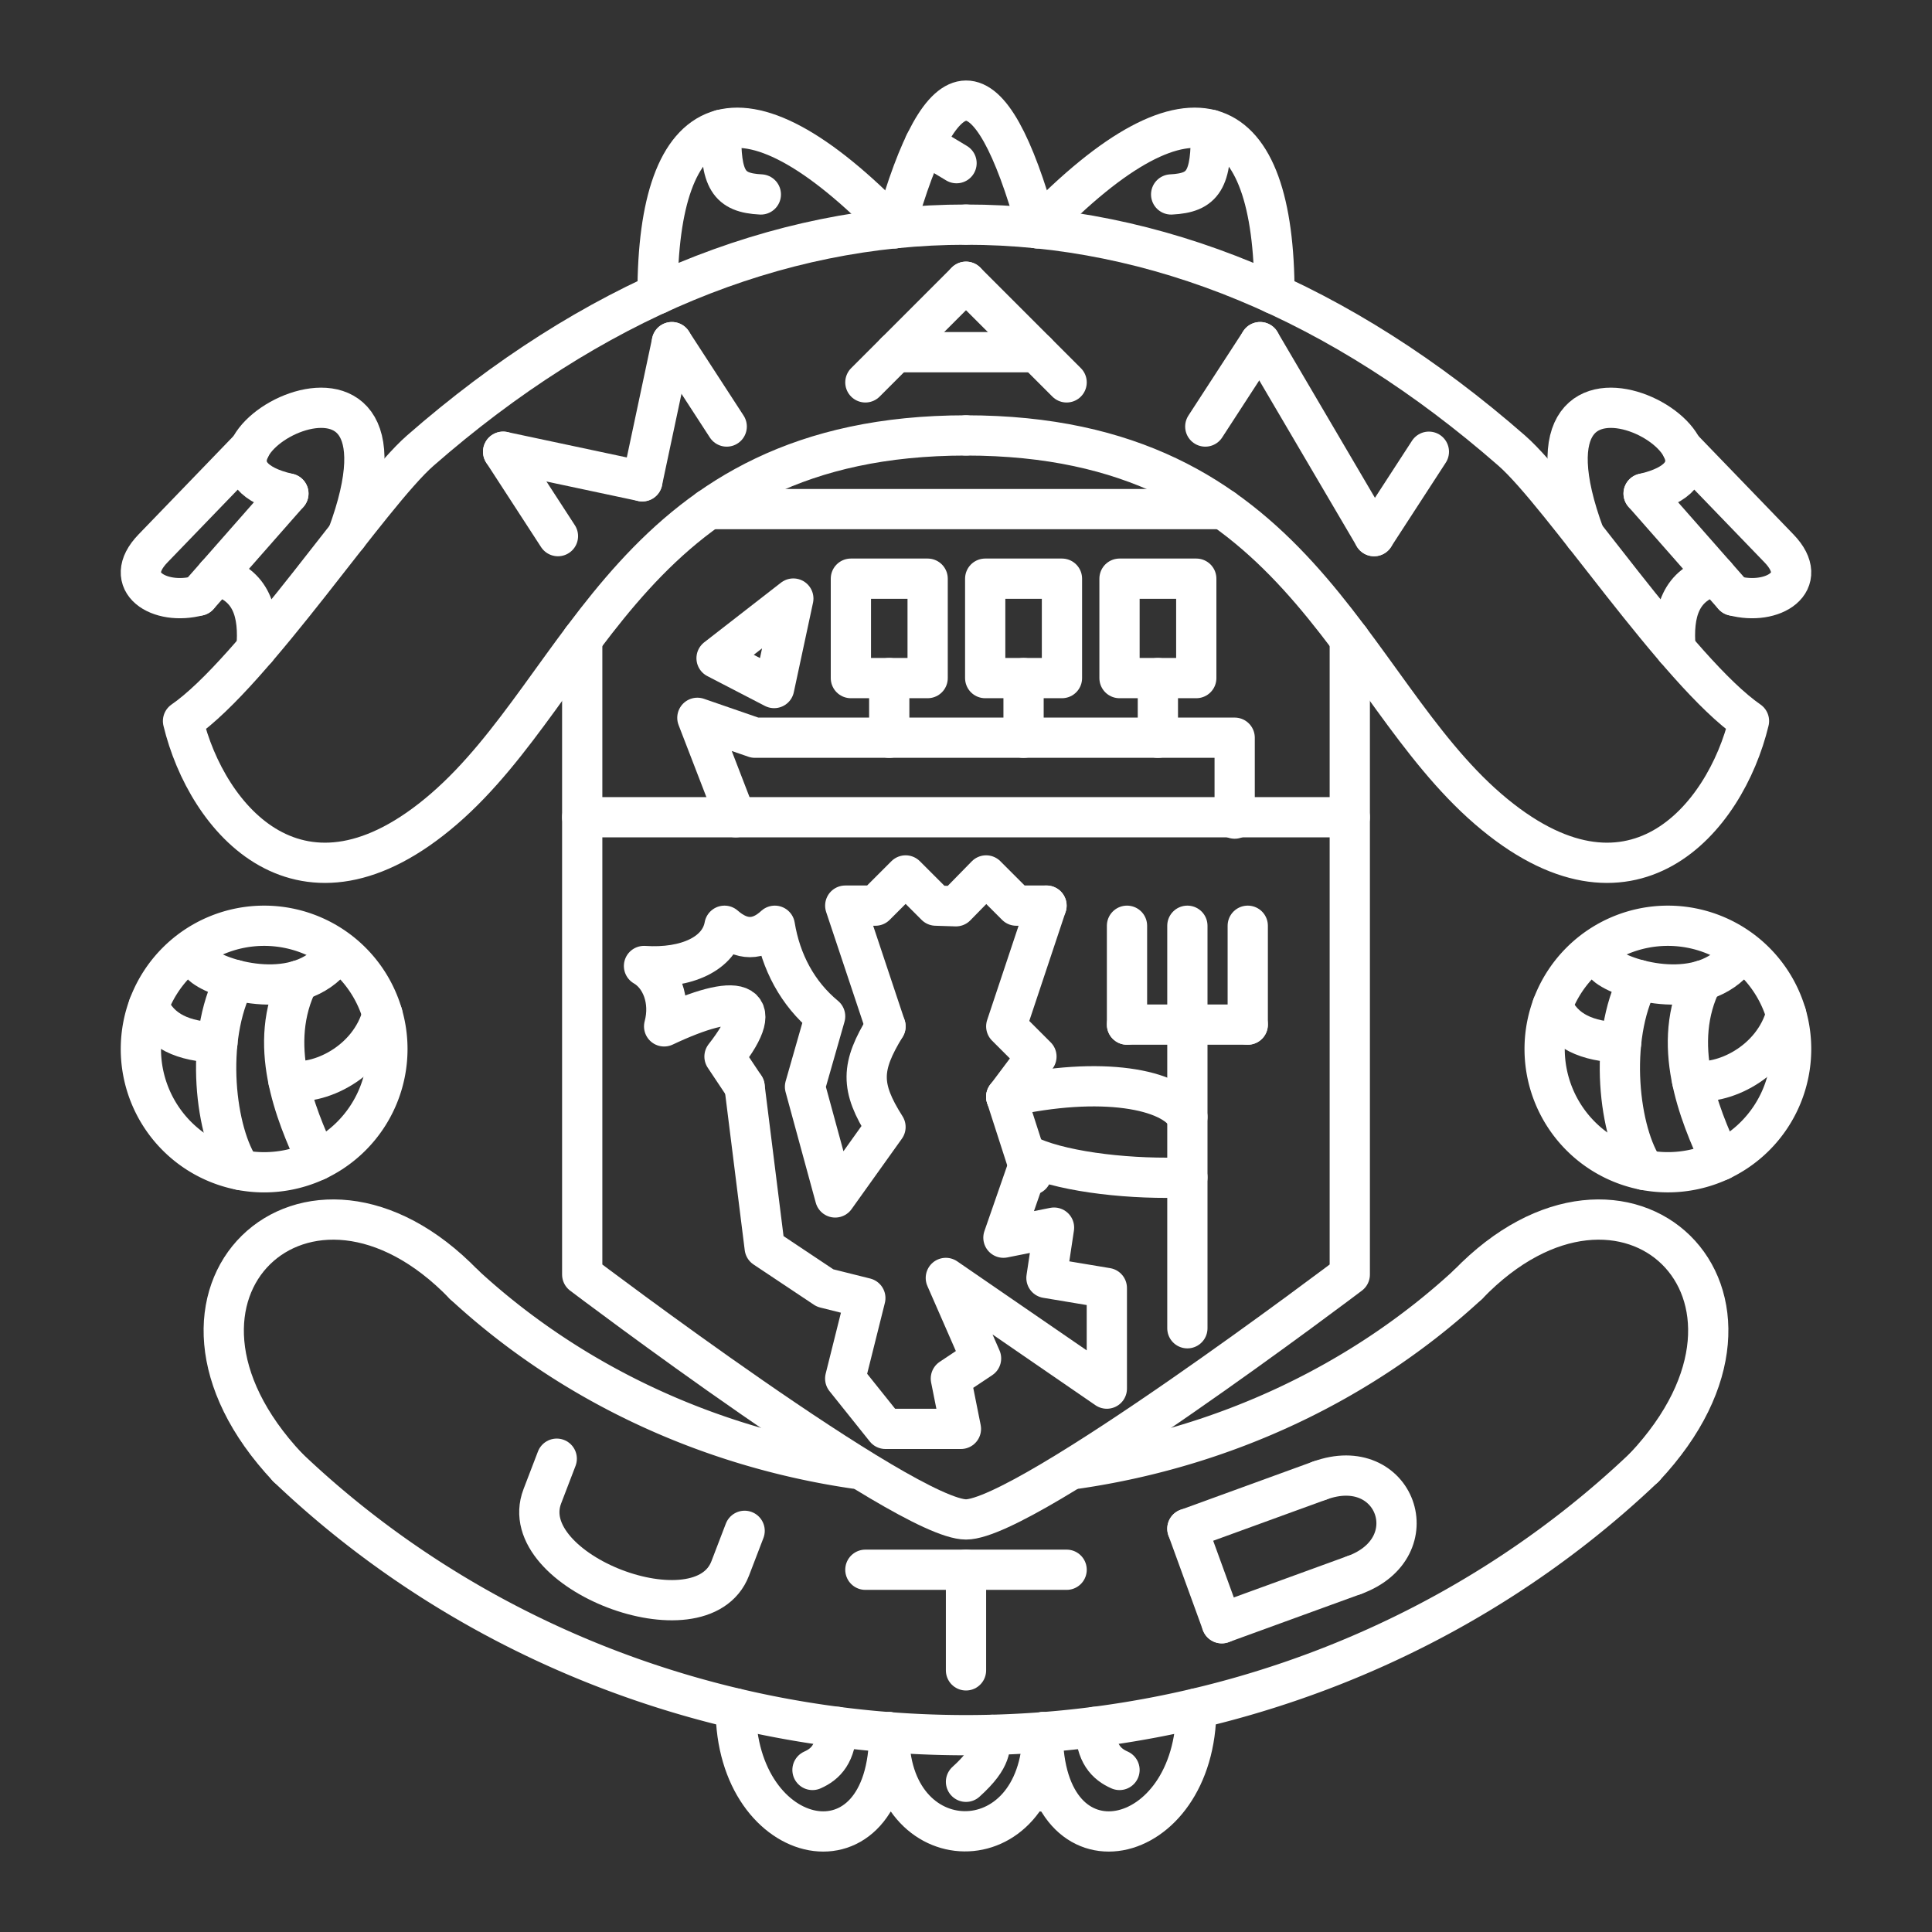 <svg version="1.1" viewBox="0 0 48 48" xml:space="preserve" xmlns="http://www.w3.org/2000/svg"><rect x="0" y="0" width="48" height="48" fill="#333333" stroke="none"/><g fill="none" stroke="#fff" stroke-linecap="round" stroke-linejoin="round"><path d="m24 10.818c-8.253 0-9.432 6.225-12.969 9.279-3.537 3.054-5.895 0.261-6.484-2.183 1.768-1.222 4.651-5.631 5.895-6.719 4.25-3.716 8.842-5.614 13.558-5.614"/><path d="m33.535 15.883v15.783s-8.035 6.084-9.535 6.084-9.535-6.084-9.535-6.084v-15.783"/><path d="m8.63 13.307c2.207-5.944-5.114-1.877-1.465-1.045"/><path d="m6.215 11.125-2.415 2.502c-0.805 0.834 0.157 1.433 1.131 1.172"/><path d="m5.375 14.296c0.868 0.227 1.076 0.915 0.995 1.829"/><path d="m4.932 14.8 2.233-2.538"/><path d="m16.337 7.305c0-4.585 1.996-5.674 5.895-1.634"/><path d="m17.918 3.224c-0.021 1.241 0.183 1.567 0.985 1.607"/><path d="m24 10.818c8.253 0 9.432 6.225 12.969 9.279 3.537 3.054 5.895 0.261 6.484-2.183-1.768-1.222-4.651-5.631-5.895-6.719-4.25-3.716-8.842-5.614-13.558-5.614"/><path d="m39.37 13.307c-2.207-5.944 5.114-1.877 1.465-1.045"/><path d="m41.785 11.125 2.415 2.502c0.805 0.834-0.157 1.433-1.131 1.172"/><path d="m42.625 14.296c-0.868 0.227-1.076 0.915-0.995 1.829"/><path d="m43.068 14.8-2.233-2.538"/><path d="m31.663 7.305c0-4.585-1.996-5.674-5.895-1.634"/><path d="m30.082 3.224c0.021 1.241-0.183 1.567-0.985 1.607"/><path d="m22.232 5.671c1.179-4.211 2.358-4.245 3.537 0"/><path d="m22.972 3.577 0.793 0.477"/><path d="m17.607 12.648h12.786"/><path d="m14.465 20.304h19.07"/><path d="M 9.625,26.062 A 3.062,3.062 0 0 1 6.562,29.125 3.062,3.062 0 0 1 3.5,26.062 3.062,3.062 0 0 1 6.562,23 3.062,3.062 0 0 1 9.625,26.062 Z" style="paint-order:stroke fill markers"/><path d="m18.279 20.304-0.953-2.47 1.43 0.494 11.919-1.3e-5v2.01"/><path d="m21.241 36.488a17.64 16.301 0 0 1-9.714-4.574" style="paint-order:stroke fill markers"/><path d="m36.473 31.914a17.64 16.301 0 0 1-9.714 4.574" style="paint-order:stroke fill markers"/><path d="M 40.855,36.455 A 23.837,22.723 0 0 1 24,43.11 23.837,22.723 0 0 1 7.145,36.455" style="paint-order:stroke fill markers"/><path d="m11.527 31.914c-3.882-4.022-8.44 0.22-4.382 4.541"/><path d="m36.473 31.914c3.882-4.022 8.44 0.22 4.382 4.541"/><path d="m27.814 14.377h1.907v2.47h-1.907z" style="paint-order:stroke fill markers"/><path d="m28.767 16.847v1.482"/><path d="m24.477 14.377h1.907v2.47h-1.907z" style="paint-order:stroke fill markers"/><path d="m25.43 16.847v1.482"/><path d="m21.14 14.377h1.907v2.47h-1.907z" style="paint-order:stroke fill markers"/><path d="m22.093 16.847v1.482"/><path d="m19.233 17.094 0.477-2.223-1.907 1.482 1.43 0.741"/><path d="m22.093 44.51v-1.472"/><path d="m25.907 44.51v-1.472"/><path d="m18.279 42.447c0 3.545 3.814 4.34 3.814 0.591"/><path d="m22.093 43.038c-0.052 3.24 3.757 3.32 3.814-4e-6"/><path d="m20.792 42.904c-0.02 0.669-0.28 0.925-0.606 1.07"/><path d="m29.721 42.447c0 3.545-3.814 4.34-3.814 0.591"/><path d="m27.208 42.904c0.02 0.669 0.28 0.925 0.606 1.07"/><path d="m24.651 43.102c-0.093 0.306 0.043 0.539-0.651 1.166"/><g><path d="m4.997 23.956c0.29 0.325 2.13 0.949 3.132 0"/><path d="m5.839 24.346c-0.772 1.459-0.496 3.826 0.146 4.724"/><path d="m7.416 24.361c-0.793 1.567-0.088 3.287 0.459 4.469"/><path d="m3.693 24.993c0.277 0.632 0.866 0.884 1.709 0.911"/><path d="m9.502 25.202c-0.321 1.199-1.608 1.79-2.338 1.638"/><path d="m44.5 26.062a3.062 3.062 0 0 1-3.062 3.062 3.062 3.062 0 0 1-3.062-3.062 3.062 3.062 0 0 1 3.062-3.062 3.062 3.062 0 0 1 3.062 3.062z" style="paint-order:stroke fill markers"/><path d="m39.872 23.956c0.29 0.325 2.13 0.949 3.132 0"/><path d="m40.714 24.346c-0.772 1.459-0.496 3.826 0.146 4.724"/><path d="m42.291 24.361c-0.793 1.567-0.088 3.287 0.459 4.469"/><path d="m38.568 24.993c0.277 0.632 0.866 0.884 1.709 0.911"/><path d="m44.377 25.202c-0.321 1.199-1.608 1.79-2.338 1.638"/></g><g stroke-width="1px"><path d="m29.5 29.25c-1.329 0.06-2.981-0.114-3.875-0.5l-0.695 2 1.257-0.25-0.188 1.25 1.5 0.25v2.5l-4-2.75 0.875 2-0.75 0.5 0.25 1.25h-1.875l-1-1.25 0.5-2-1-0.25-1.5-1-0.5-4"/><path d="m18.5 27-0.5-0.75c1.129-1.438 0.31-1.605-1.5-0.75 0.174-0.648-0.074-1.255-0.5-1.5 1.062 0.071 1.876-0.309 2-1 0.427 0.375 0.844 0.375 1.25 0 0.147 0.897 0.565 1.684 1.25 2.25l-0.5 1.75 0.75 2.75 1.25-1.75c-0.635-1-0.612-1.5 0-2.5"/><path d="m22 25.5-1-3h0.75l0.75-0.75 0.75 0.75 0.5 0.016 0.75-0.766 0.75 0.75 0.75 2e-6"/><path d="m26 22.5-1 3 0.75 0.75-0.75 1"/><path d="m25 27.25c2.372-0.534 4.124-0.192 4.5 0.5"/><path d="m25 27.25 0.625 1.938"/><path d="m29.5 33v-7.5"/><path d="m31 25.456h-3"/><path d="m28 25.456v-2.456"/><path d="m31 25.456v-2.456"/><path d="m29.5 25.456v-2.456"/><path d="m31.307 8.5-1.362 2.097"/><path d="m31.307 8.5 2.832 4.82"/><path d="m35.5 11.223-1.362 2.097"/><path d="m12.5 11.223 1.362 2.097"/><path d="m12.5 11.223 3.458 0.735"/><path d="m16.693 8.5 1.362 2.097"/><path d="m16.693 8.5-0.735 3.458"/><path d="m13.832 36.241-0.358 0.934c-0.717 1.867 3.951 3.659 4.668 1.792l0.358-0.934"/><path d="M 26.5,9.5 24,7"/><path d="M 21.5,9.5 24,7"/><path d="m22.25 8.75h3.5"/><path d="m24 41.5v-2.5"/><path d="m26.5 39h-5"/><path d="m33.644 39.133c1.879-0.684 1.024-3.034-0.855-2.349"/><path d="m30.355 40.329-0.855-2.349"/><path d="m29.5 37.981 3.289-1.197"/><path d="m30.355 40.329 3.289-1.197"/></g></g></svg>
